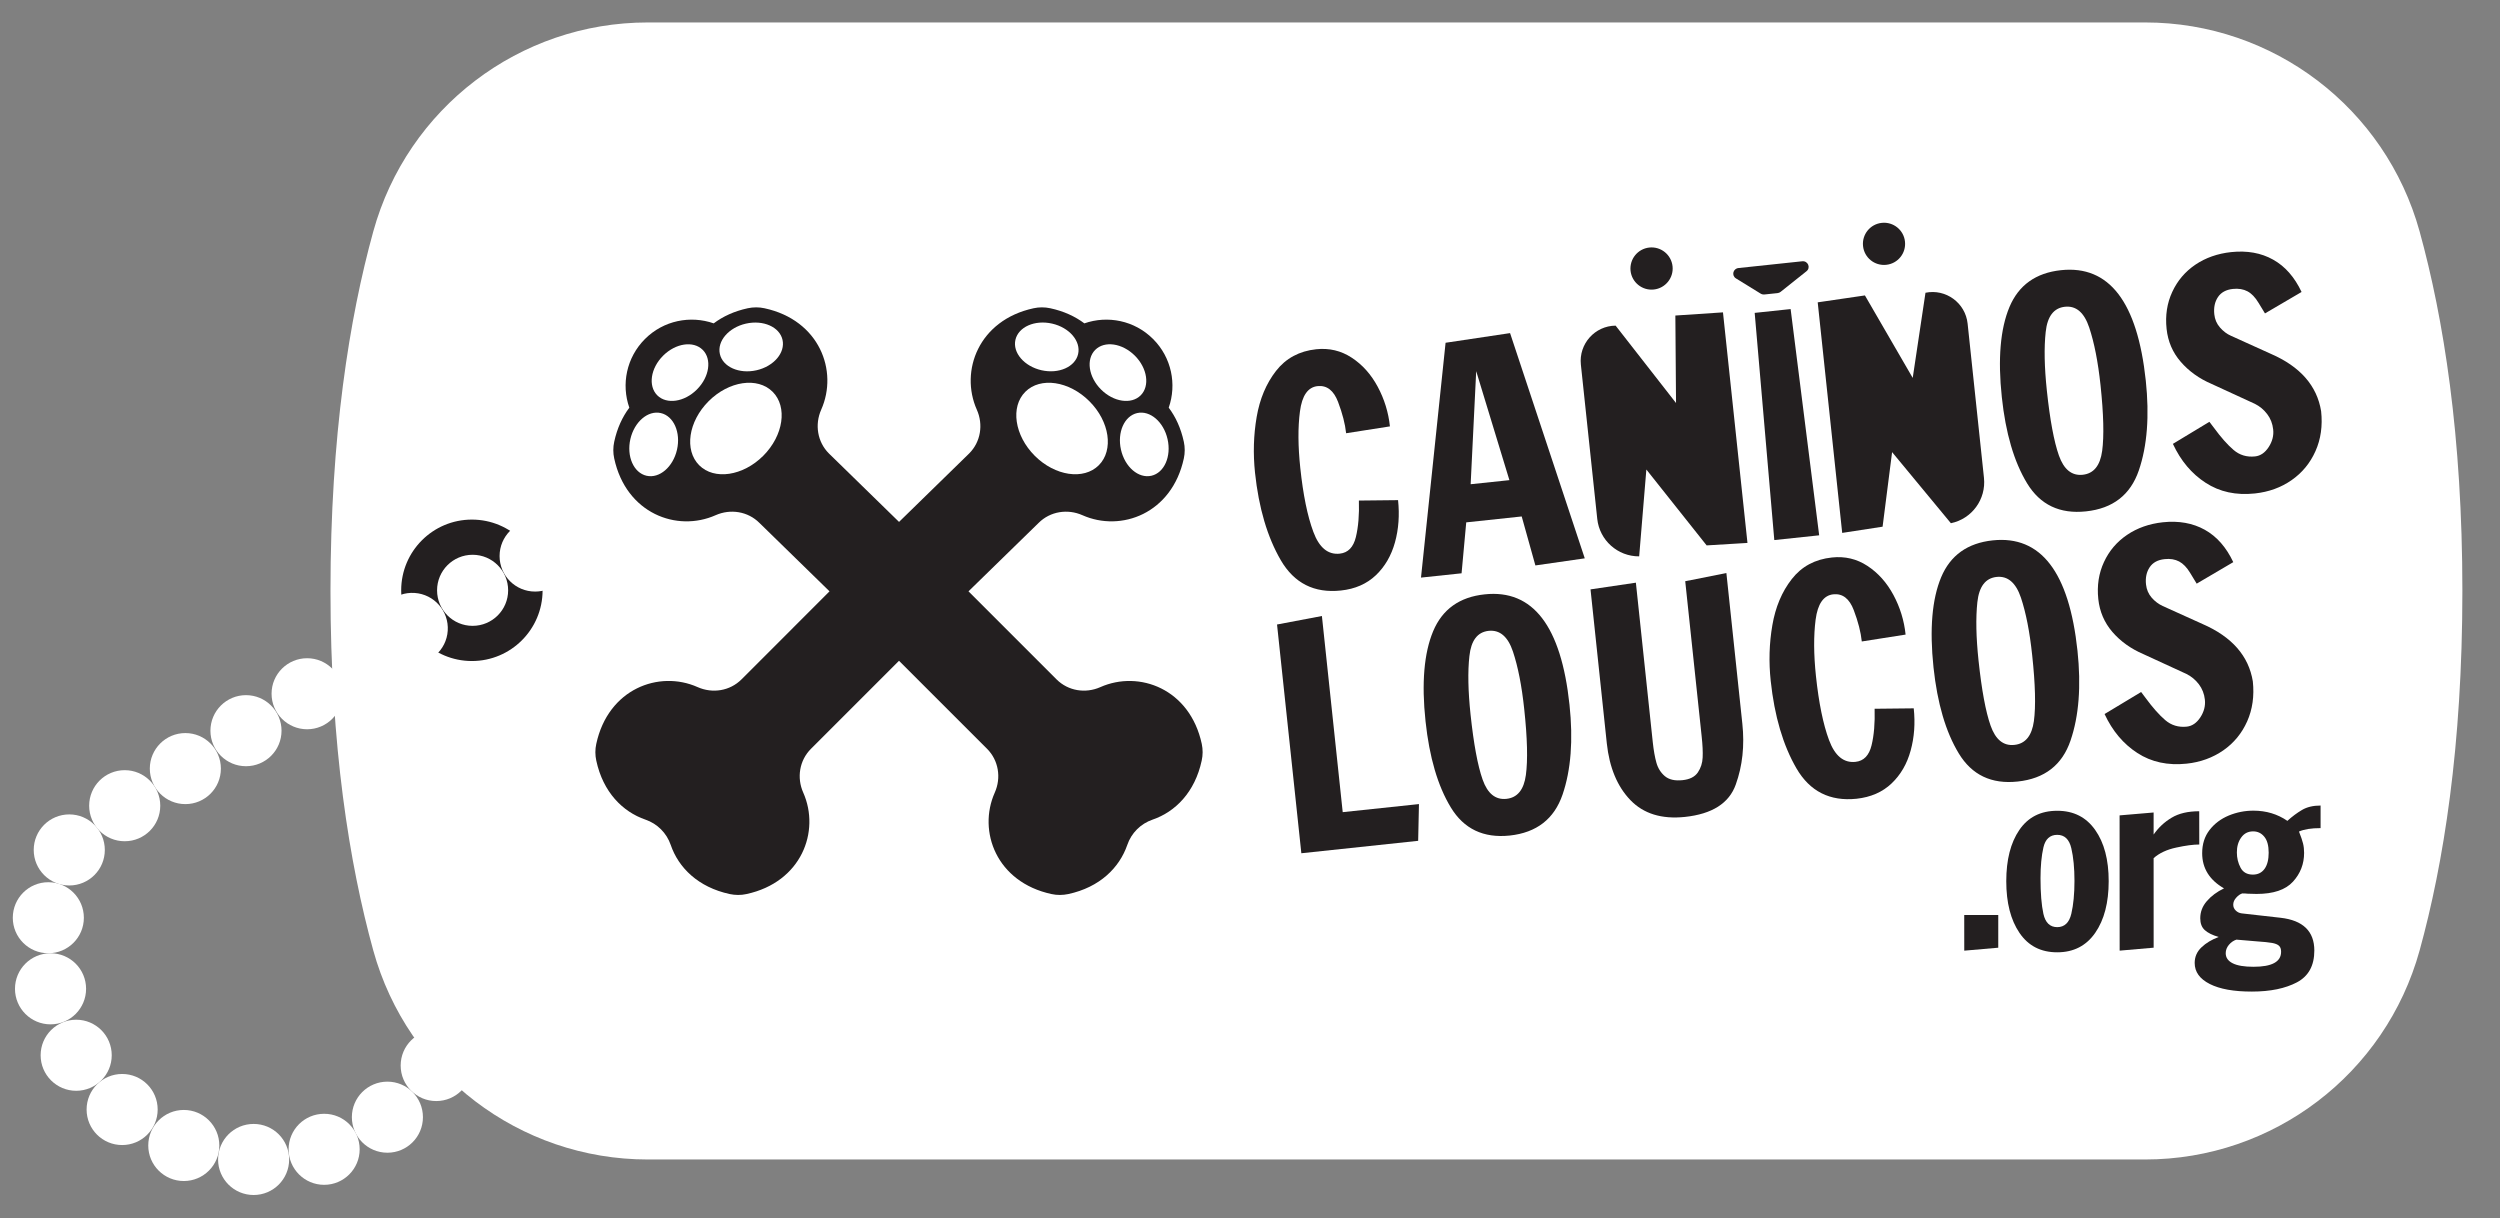 <?xml version="1.0" encoding="utf-8"?>
<!-- Generator: Adobe Illustrator 16.0.0, SVG Export Plug-In . SVG Version: 6.00 Build 0)  -->
<!DOCTYPE svg PUBLIC "-//W3C//DTD SVG 1.1//EN" "http://www.w3.org/Graphics/SVG/1.1/DTD/svg11.dtd">
<svg version="1.1" id="logo" xmlns="http://www.w3.org/2000/svg" xmlns:xlink="http://www.w3.org/1999/xlink" x="0px" y="0px"
	 width="82.069px" height="40px" viewBox="0 0 82.069 40" enable-background="new 0 0 82.069 40" xml:space="preserve">
<rect x="0" y="0" width="82.069" height="40" fill="#808080" stroke="none"/>
<path fill="#FFFFFF" d="M79.43,7.598c-1.12-4.052-4.805-6.861-9.008-6.861h-49.16c-4.205,0-7.889,2.809-9.008,6.861
	c-0.786,2.848-1.405,6.707-1.405,11.802c0,5.096,0.619,8.955,1.405,11.802c1.12,4.053,4.804,6.861,9.008,6.861h49.16
	c4.203,0,7.888-2.809,9.008-6.861c0.786-2.847,1.404-6.706,1.404-11.802C80.834,14.304,80.216,10.445,79.43,7.598"/>
<path fill="#231F20" d="M39.449,24.968c-0.222,1.037-0.865,1.682-1.612,1.938c-0.392,0.135-0.697,0.439-0.831,0.831
	c-0.258,0.747-0.901,1.39-1.938,1.613c-0.181,0.038-0.368,0.04-0.549,0c-1.808-0.39-2.429-2.059-1.864-3.329
	c0.218-0.488,0.127-1.059-0.251-1.438l-2.892-2.891l-2.891,2.891c-0.379,0.379-0.471,0.949-0.252,1.438
	c0.564,1.271-0.058,2.939-1.865,3.329c-0.18,0.04-0.367,0.038-0.548,0c-1.037-0.224-1.683-0.866-1.938-1.613
	c-0.135-0.392-0.439-0.696-0.831-0.831c-0.747-0.257-1.391-0.901-1.613-1.938c-0.039-0.18-0.04-0.368,0-0.548
	c0.39-1.808,2.059-2.429,3.327-1.864c0.49,0.218,1.06,0.126,1.439-0.252l2.891-2.892l-2.302-2.247
	c-0.379-0.378-0.949-0.469-1.438-0.252c-1.27,0.565-2.938-0.056-3.328-1.863c-0.04-0.18-0.039-0.368,0-0.548
	c0.096-0.446,0.27-0.818,0.496-1.119c-0.268-0.763-0.096-1.645,0.513-2.254c0.61-0.611,1.493-0.781,2.257-0.514
	c0.3-0.226,0.673-0.4,1.117-0.496c0.182-0.039,0.369-0.04,0.55,0c1.807,0.39,2.428,2.059,1.862,3.329
	c-0.217,0.488-0.126,1.06,0.253,1.438l2.302,2.247l2.302-2.247c0.379-0.378,0.47-0.95,0.251-1.438
	c-0.563-1.27,0.058-2.938,1.864-3.329c0.181-0.04,0.368-0.039,0.548,0c0.446,0.096,0.818,0.27,1.119,0.496
	c0.763-0.267,1.646-0.097,2.256,0.514c0.609,0.609,0.781,1.491,0.513,2.254c0.227,0.301,0.4,0.673,0.496,1.119
	c0.039,0.18,0.039,0.368,0,0.548c-0.39,1.807-2.059,2.428-3.328,1.863c-0.489-0.217-1.059-0.126-1.438,0.252l-2.303,2.247
	l2.892,2.892c0.38,0.378,0.949,0.47,1.438,0.252c1.271-0.564,2.939,0.057,3.328,1.864C39.489,24.6,39.489,24.788,39.449,24.968"/>
<path fill="#FFFFFF" d="M33.659,12.861c-0.495,0.495-0.356,1.436,0.31,2.102c0.666,0.665,1.606,0.804,2.102,0.31
	c0.495-0.496,0.357-1.437-0.31-2.102C35.095,12.505,34.154,12.367,33.659,12.861"/>
<path fill="#FFFFFF" d="M37.446,12.978c0.306-0.307,0.221-0.889-0.191-1.302c-0.412-0.411-0.995-0.498-1.302-0.19
	c-0.306,0.307-0.221,0.889,0.191,1.3C36.557,13.199,37.14,13.284,37.446,12.978"/>
<path fill="#231F20" d="M15.491,21.7c-1.282,0-2.321-1.04-2.321-2.321c0-1.282,1.039-2.322,2.321-2.322
	c1.282,0,2.321,1.04,2.321,2.322C17.812,20.66,16.773,21.7,15.491,21.7"/>
<path fill="#231F20" d="M42.046,18.391c-0.44-0.756-0.724-1.713-0.847-2.874c-0.065-0.625-0.048-1.233,0.054-1.828
	c0.102-0.594,0.313-1.098,0.636-1.513c0.323-0.415,0.764-0.652,1.319-0.711c0.428-0.045,0.816,0.047,1.167,0.278
	c0.35,0.229,0.634,0.547,0.852,0.953c0.218,0.407,0.352,0.84,0.401,1.301l-1.438,0.225c-0.033-0.306-0.12-0.647-0.264-1.026
	s-0.368-0.553-0.673-0.521c-0.318,0.034-0.512,0.312-0.579,0.833c-0.069,0.523-0.064,1.139,0.011,1.852
	c0.093,0.881,0.236,1.582,0.429,2.1c0.192,0.518,0.481,0.756,0.867,0.715c0.272-0.029,0.448-0.211,0.529-0.544
	c0.081-0.335,0.114-0.734,0.099-1.199l1.286-0.014c0.051,0.489,0.019,0.95-0.101,1.384s-0.328,0.795-0.626,1.08
	c-0.3,0.285-0.683,0.454-1.151,0.503C43.144,19.478,42.486,19.146,42.046,18.391"/>
<polygon fill="#231F20" points="46.648,18.961 47.455,11.252 49.572,10.935 52.024,18.329 50.403,18.562 49.954,16.954 
	48.133,17.148 47.98,18.82 "/>
<polygon fill="#FFFFFF" points="48.278,15.896 49.55,15.762 48.46,12.184 "/>
<path fill="#231F20" d="M52.434,17.034l-0.538-5.065c-0.071-0.679,0.458-1.273,1.141-1.279l1.983,2.54l-0.022-2.872l1.563-0.104
	l0.804,7.569l-1.34,0.081l-1.979-2.491l-0.236,2.851C53.104,18.268,52.509,17.736,52.434,17.034"/>
<polygon fill="#231F20" points="58.246,17.729 57.602,10.271 58.782,10.146 59.719,17.573 "/>
<path fill="#231F20" d="M57.8,9.64l-0.813-0.501c-0.152-0.094-0.097-0.321,0.083-0.34l2.092-0.222
	c0.188-0.02,0.287,0.209,0.142,0.326l-0.851,0.678c-0.028,0.023-0.063,0.037-0.101,0.041l-0.429,0.045
	C57.88,9.671,57.836,9.662,57.8,9.64"/>
<path fill="#231F20" d="M64.043,17.176l-1.93-2.334l-0.312,2.448l-1.326,0.204l-0.804-7.569l1.55-0.227l1.569,2.708l0.419-2.796
	c0.668-0.137,1.311,0.333,1.383,1.012l0.537,5.065C65.203,16.388,64.734,17.033,64.043,17.176"/>
<path fill="#231F20" d="M66.545,15.867c-0.429-0.706-0.705-1.648-0.83-2.829c-0.134-1.255-0.049-2.242,0.251-2.96
	c0.302-0.718,0.866-1.121,1.693-1.209c1.58-0.167,2.507,1.042,2.782,3.625c0.123,1.16,0.047,2.143-0.228,2.947
	s-0.853,1.253-1.735,1.346C67.617,16.879,66.973,16.571,66.545,15.867"/>
<path fill="#FFFFFF" d="M69.009,14.802c0.065-0.483,0.048-1.203-0.054-2.16c-0.082-0.766-0.206-1.396-0.371-1.89
	s-0.431-0.721-0.798-0.682c-0.366,0.039-0.577,0.316-0.631,0.829c-0.056,0.514-0.043,1.153,0.038,1.92
	c0.102,0.962,0.234,1.674,0.396,2.134c0.162,0.459,0.423,0.67,0.782,0.632C68.731,15.547,68.943,15.286,69.009,14.802"/>
<path fill="#231F20" d="M72.408,15.85c-0.461-0.297-0.819-0.724-1.077-1.279l1.198-0.724l0.145,0.19
	c0.232,0.318,0.449,0.563,0.648,0.733c0.199,0.171,0.436,0.242,0.707,0.213c0.176-0.019,0.324-0.12,0.445-0.304
	c0.121-0.186,0.172-0.379,0.149-0.582c-0.021-0.19-0.085-0.358-0.197-0.504c-0.111-0.146-0.246-0.258-0.406-0.337l-1.417-0.652
	c-0.41-0.175-0.747-0.418-1.014-0.726c-0.267-0.307-0.421-0.668-0.465-1.082c-0.047-0.441,0.015-0.845,0.186-1.213
	c0.17-0.368,0.423-0.666,0.759-0.894c0.336-0.227,0.728-0.365,1.175-0.413c0.523-0.055,0.981,0.026,1.374,0.246
	c0.394,0.219,0.706,0.573,0.937,1.063l-1.201,0.704c-0.033-0.052-0.104-0.167-0.212-0.348c-0.108-0.18-0.229-0.307-0.364-0.378
	c-0.134-0.071-0.293-0.097-0.477-0.078c-0.223,0.024-0.388,0.113-0.491,0.268s-0.144,0.344-0.119,0.569
	c0.017,0.162,0.078,0.305,0.184,0.427c0.106,0.123,0.227,0.215,0.364,0.275l1.308,0.592c0.964,0.418,1.514,1.047,1.65,1.882
	c0.052,0.482-0.01,0.919-0.185,1.311c-0.175,0.394-0.437,0.711-0.784,0.953c-0.348,0.243-0.749,0.388-1.204,0.437
	C73.406,16.265,72.867,16.149,72.408,15.85"/>
<polygon fill="#231F20" points="42.72,28.01 41.922,20.501 43.395,20.222 44.078,26.661 46.581,26.396 46.555,27.602 "/>
<path fill="#231F20" d="M47.627,26.506c-0.429-0.706-0.704-1.648-0.83-2.828c-0.134-1.256-0.049-2.242,0.251-2.959
	c0.302-0.718,0.866-1.122,1.693-1.208c1.581-0.168,2.508,1.04,2.782,3.624c0.124,1.161,0.048,2.143-0.227,2.947
	c-0.275,0.804-0.854,1.252-1.735,1.347C48.7,27.519,48.055,27.212,47.627,26.506"/>
<path fill="#FFFFFF" d="M50.091,25.442c0.066-0.484,0.049-1.205-0.054-2.161c-0.081-0.767-0.205-1.396-0.37-1.89
	s-0.432-0.72-0.799-0.682c-0.366,0.04-0.576,0.315-0.631,0.83c-0.057,0.513-0.043,1.151,0.038,1.919
	c0.103,0.963,0.234,1.675,0.396,2.134c0.162,0.46,0.423,0.67,0.782,0.632C49.813,26.186,50.026,25.925,50.091,25.442"/>
<path fill="#231F20" d="M53.523,26.266c-0.432-0.448-0.69-1.069-0.775-1.861l-0.535-5.057l1.489-0.22l0.555,5.24
	c0.029,0.264,0.067,0.486,0.118,0.666c0.049,0.18,0.142,0.329,0.278,0.445c0.136,0.114,0.328,0.159,0.58,0.132
	c0.237-0.024,0.404-0.109,0.503-0.254c0.098-0.144,0.15-0.307,0.158-0.49c0.009-0.182-0.002-0.413-0.032-0.69l-0.54-5.097
	l1.351-0.268l0.524,4.946c0.076,0.719,0.005,1.384-0.216,1.997c-0.219,0.614-0.775,0.968-1.671,1.063
	C54.55,26.897,53.955,26.714,53.523,26.266"/>
<path fill="#231F20" d="M58.974,25.225c-0.44-0.757-0.722-1.715-0.846-2.874c-0.066-0.623-0.049-1.231,0.054-1.827
	c0.101-0.592,0.313-1.099,0.637-1.513c0.323-0.415,0.762-0.651,1.318-0.71c0.427-0.046,0.816,0.046,1.166,0.276
	c0.351,0.23,0.635,0.548,0.854,0.955c0.217,0.405,0.351,0.838,0.399,1.3l-1.438,0.226c-0.032-0.306-0.119-0.648-0.263-1.027
	c-0.143-0.379-0.367-0.553-0.673-0.521c-0.319,0.035-0.512,0.312-0.58,0.833c-0.067,0.522-0.064,1.139,0.011,1.851
	c0.094,0.883,0.237,1.583,0.429,2.1c0.193,0.52,0.482,0.757,0.869,0.716c0.271-0.028,0.447-0.21,0.528-0.545
	c0.081-0.334,0.113-0.732,0.1-1.198l1.284-0.014c0.052,0.489,0.019,0.95-0.101,1.385c-0.118,0.435-0.327,0.795-0.626,1.08
	s-0.683,0.452-1.15,0.503C60.071,26.312,59.413,25.98,58.974,25.225"/>
<path fill="#231F20" d="M64.303,24.735c-0.429-0.706-0.705-1.647-0.831-2.828c-0.132-1.255-0.048-2.241,0.252-2.959
	c0.302-0.718,0.865-1.121,1.693-1.209c1.58-0.167,2.507,1.041,2.782,3.625c0.123,1.159,0.047,2.142-0.228,2.945
	c-0.274,0.805-0.853,1.254-1.735,1.347C65.375,25.749,64.731,25.44,64.303,24.735"/>
<path fill="#FFFFFF" d="M66.768,23.671c0.065-0.483,0.047-1.203-0.056-2.159c-0.081-0.768-0.204-1.396-0.369-1.89
	c-0.166-0.493-0.433-0.721-0.799-0.683c-0.366,0.04-0.576,0.315-0.632,0.83c-0.055,0.514-0.042,1.153,0.039,1.918
	c0.103,0.964,0.234,1.676,0.396,2.135c0.162,0.46,0.423,0.67,0.782,0.631C66.488,24.416,66.701,24.155,66.768,23.671"/>
<path fill="#231F20" d="M70.166,24.72c-0.46-0.297-0.82-0.724-1.078-1.28l1.2-0.723l0.143,0.19c0.233,0.317,0.449,0.563,0.649,0.733
	c0.199,0.171,0.436,0.242,0.707,0.214c0.175-0.019,0.324-0.121,0.446-0.306c0.12-0.185,0.17-0.377,0.148-0.581
	c-0.021-0.189-0.086-0.358-0.197-0.504c-0.111-0.146-0.247-0.258-0.406-0.338l-1.417-0.652c-0.41-0.176-0.747-0.417-1.014-0.725
	c-0.267-0.309-0.421-0.67-0.465-1.083c-0.047-0.44,0.015-0.846,0.186-1.214c0.17-0.368,0.423-0.665,0.76-0.893
	c0.335-0.227,0.728-0.365,1.174-0.413c0.523-0.055,0.981,0.027,1.375,0.246c0.395,0.22,0.705,0.573,0.936,1.063l-1.201,0.706
	c-0.033-0.053-0.103-0.169-0.213-0.35c-0.108-0.181-0.229-0.306-0.363-0.378c-0.135-0.07-0.293-0.098-0.477-0.077
	c-0.224,0.023-0.387,0.112-0.491,0.267c-0.103,0.155-0.144,0.344-0.119,0.568c0.018,0.163,0.079,0.307,0.185,0.43
	c0.105,0.12,0.227,0.212,0.363,0.274l1.307,0.591c0.965,0.419,1.515,1.048,1.651,1.883c0.051,0.482-0.011,0.918-0.185,1.311
	c-0.175,0.393-0.436,0.711-0.783,0.953c-0.349,0.242-0.75,0.389-1.205,0.437C71.165,25.134,70.625,25.018,70.166,24.72"/>
<path fill="#231F20" d="M62.536,7.932c0.041,0.38-0.234,0.721-0.614,0.761c-0.382,0.041-0.723-0.234-0.763-0.615
	c-0.041-0.381,0.235-0.722,0.615-0.762C62.155,7.275,62.497,7.552,62.536,7.932"/>
<path fill="#231F20" d="M54.906,8.742c0.04,0.38-0.236,0.722-0.616,0.762c-0.38,0.041-0.722-0.235-0.763-0.615
	c-0.039-0.381,0.235-0.722,0.616-0.763C54.524,8.086,54.865,8.361,54.906,8.742"/>
<polygon fill="#231F20" points="64.482,31.208 64.481,30.037 65.598,30.037 65.598,31.111 "/>
<path fill="#231F20" d="M66.296,30.626c-0.29-0.426-0.435-0.991-0.435-1.698c0-0.7,0.142-1.262,0.428-1.681
	c0.287-0.421,0.701-0.631,1.244-0.631c0.537-0.001,0.952,0.21,1.247,0.63c0.296,0.419,0.443,0.979,0.443,1.681
	s-0.146,1.267-0.441,1.694c-0.295,0.427-0.711,0.641-1.247,0.641C66.998,31.263,66.585,31.051,66.296,30.626"/>
<path fill="#FFFFFF" d="M67.997,29.995c0.068-0.292,0.103-0.651,0.103-1.076c0-0.424-0.035-0.782-0.104-1.075
	c-0.068-0.292-0.224-0.439-0.462-0.438c-0.239,0-0.391,0.139-0.454,0.415c-0.063,0.275-0.095,0.613-0.095,1.012
	c0,0.489,0.032,0.878,0.095,1.167c0.065,0.29,0.216,0.436,0.455,0.436C67.774,30.435,67.928,30.288,67.997,29.995"/>
<path fill="#231F20" d="M69.581,26.767l1.117-0.095v0.724c0.158-0.228,0.356-0.413,0.594-0.554c0.235-0.141,0.537-0.211,0.903-0.211
	l0.002,1.092c-0.193,0-0.444,0.032-0.754,0.1c-0.312,0.066-0.56,0.183-0.745,0.348l0.001,2.939l-1.116,0.097L69.581,26.767z"/>
<path fill="#231F20" d="M72.541,32.302c-0.33-0.168-0.495-0.397-0.495-0.69c0-0.201,0.074-0.372,0.224-0.514
	c0.148-0.142,0.337-0.255,0.565-0.339c-0.202-0.058-0.354-0.133-0.455-0.224c-0.101-0.09-0.151-0.22-0.151-0.39
	c0-0.209,0.071-0.395,0.215-0.562c0.144-0.168,0.332-0.308,0.565-0.42c-0.478-0.275-0.717-0.66-0.717-1.154
	c0-0.299,0.08-0.552,0.242-0.762s0.373-0.367,0.63-0.475c0.258-0.106,0.526-0.16,0.81-0.16c0.419,0,0.791,0.112,1.115,0.335
	c0.159-0.145,0.319-0.263,0.482-0.359c0.162-0.095,0.364-0.144,0.608-0.144v0.741c-0.307,0-0.544,0.038-0.709,0.113
	c0.065,0.163,0.109,0.293,0.133,0.39c0.024,0.096,0.035,0.199,0.035,0.311c0,0.361-0.121,0.677-0.366,0.945
	c-0.244,0.268-0.642,0.402-1.195,0.402l-0.295-0.008c-0.047-0.006-0.106-0.009-0.175-0.009c-0.069,0.022-0.135,0.069-0.199,0.141
	c-0.064,0.072-0.096,0.147-0.096,0.228c0,0.074,0.026,0.138,0.08,0.19c0.053,0.054,0.119,0.086,0.198,0.096l1.275,0.144
	c0.738,0.084,1.108,0.443,1.109,1.075c0,0.495-0.189,0.841-0.57,1.044c-0.38,0.201-0.872,0.304-1.479,0.304
	C73.332,32.552,72.87,32.469,72.541,32.302"/>
<path fill="#FFFFFF" d="M74.883,31.244c0-0.09-0.023-0.156-0.071-0.199s-0.124-0.073-0.227-0.091
	c-0.104-0.019-0.273-0.036-0.507-0.052l-0.662-0.056c-0.095,0.031-0.178,0.089-0.247,0.171c-0.069,0.083-0.104,0.174-0.104,0.275
	c0,0.144,0.076,0.253,0.228,0.33c0.152,0.077,0.379,0.115,0.682,0.115C74.58,31.738,74.884,31.574,74.883,31.244"/>
<path fill="#FFFFFF" d="M74.34,28.522c0.09-0.125,0.135-0.302,0.135-0.53c0-0.233-0.047-0.408-0.144-0.525
	c-0.095-0.117-0.218-0.175-0.365-0.175c-0.165,0-0.295,0.065-0.391,0.199c-0.097,0.133-0.145,0.298-0.144,0.493
	c0,0.182,0.04,0.348,0.12,0.498c0.079,0.151,0.214,0.229,0.406,0.229C74.122,28.711,74.249,28.648,74.34,28.522"/>
<path fill="#FFFFFF" d="M34.189,12.154c0.569,0.129,1.107-0.11,1.203-0.532c0.096-0.423-0.287-0.87-0.855-0.999
	s-1.106,0.109-1.203,0.532C33.238,11.578,33.622,12.025,34.189,12.154"/>
<path fill="#FFFFFF" d="M37.33,13.56c-0.422,0.096-0.66,0.635-0.531,1.203c0.129,0.569,0.576,0.951,0.998,0.855
	c0.423-0.096,0.661-0.635,0.531-1.202C38.2,13.848,37.753,13.464,37.33,13.56"/>
<path fill="#FFFFFF" d="M24.486,10.624c-0.567,0.129-0.951,0.576-0.854,0.999c0.095,0.422,0.633,0.661,1.202,0.532
	c0.568-0.129,0.949-0.577,0.854-0.999C25.593,10.733,25.055,10.495,24.486,10.624"/>
<path fill="#FFFFFF" d="M21.693,13.56c-0.424-0.096-0.87,0.288-1,0.856c-0.128,0.567,0.109,1.106,0.532,1.202
	c0.423,0.096,0.869-0.287,0.999-0.855C22.354,14.195,22.115,13.656,21.693,13.56"/>
<path fill="#FFFFFF" d="M23.262,13.171c-0.665,0.665-0.804,1.606-0.309,2.102c0.494,0.495,1.436,0.355,2.102-0.31
	c0.665-0.666,0.804-1.606,0.309-2.102C24.869,12.367,23.928,12.505,23.262,13.171"/>
<path fill="#FFFFFF" d="M23.069,11.486c-0.307-0.307-0.889-0.22-1.301,0.191c-0.412,0.411-0.497,0.994-0.191,1.301
	c0.307,0.306,0.89,0.221,1.301-0.192C23.29,12.375,23.375,11.792,23.069,11.486"/>
<path fill="#FFFFFF" d="M16.681,19.379c0,0.644-0.522,1.166-1.167,1.166c-0.644,0-1.166-0.522-1.166-1.166
	c0-0.645,0.522-1.167,1.166-1.167C16.159,18.212,16.681,18.734,16.681,19.379"/>
<path fill="#FFFFFF" d="M18.734,18.254c0,0.645-0.522,1.166-1.167,1.166s-1.167-0.521-1.167-1.166c0-0.644,0.522-1.167,1.167-1.167
	S18.734,17.611,18.734,18.254"/>
<path fill="#FFFFFF" d="M15.487,34.979c0,0.645-0.522,1.166-1.167,1.166c-0.644,0-1.167-0.521-1.167-1.166s0.522-1.166,1.167-1.166
	C14.965,33.812,15.487,34.334,15.487,34.979"/>
<path fill="#FFFFFF" d="M13.884,36.674c0,0.645-0.522,1.167-1.166,1.167c-0.645,0-1.167-0.522-1.167-1.167s0.522-1.166,1.167-1.166
	C13.362,35.508,13.884,36.029,13.884,36.674"/>
<path fill="#FFFFFF" d="M11.807,37.729c0,0.643-0.522,1.166-1.166,1.166c-0.645,0-1.167-0.523-1.167-1.166
	c0-0.645,0.522-1.166,1.167-1.166C11.285,36.562,11.807,37.084,11.807,37.729"/>
<path fill="#FFFFFF" d="M9.492,38.062c0,0.645-0.521,1.167-1.166,1.167s-1.167-0.522-1.167-1.167s0.522-1.166,1.167-1.166
	S9.492,37.418,9.492,38.062"/>
<path fill="#FFFFFF" d="M7.2,37.604c0,0.645-0.522,1.166-1.166,1.166s-1.167-0.521-1.167-1.166s0.523-1.167,1.167-1.167
	S7.2,36.96,7.2,37.604"/>
<path fill="#FFFFFF" d="M5.176,36.423c0,0.645-0.521,1.166-1.166,1.166s-1.167-0.521-1.167-1.166s0.522-1.167,1.167-1.167
	S5.176,35.778,5.176,36.423"/>
<path fill="#FFFFFF" d="M3.668,34.642c0,0.643-0.522,1.166-1.167,1.166c-0.644,0-1.167-0.523-1.167-1.166
	c0-0.645,0.523-1.167,1.167-1.167C3.146,33.475,3.668,33.997,3.668,34.642"/>
<path fill="#FFFFFF" d="M2.826,32.46c0,0.644-0.522,1.167-1.167,1.167s-1.167-0.523-1.167-1.167c0-0.645,0.522-1.167,1.167-1.167
	S2.826,31.815,2.826,32.46"/>
<path fill="#FFFFFF" d="M2.753,30.128c0,0.643-0.522,1.165-1.167,1.165c-0.644,0-1.166-0.522-1.166-1.165
	c0-0.645,0.522-1.167,1.166-1.167C2.23,28.961,2.753,29.483,2.753,30.128"/>
<path fill="#FFFFFF" d="M3.441,27.902c0,0.645-0.522,1.166-1.167,1.166c-0.644,0-1.167-0.521-1.167-1.166s0.522-1.167,1.167-1.167
	C2.919,26.735,3.441,27.258,3.441,27.902"/>
<path fill="#FFFFFF" d="M5.261,26.45c0,0.645-0.522,1.166-1.167,1.166c-0.645,0-1.167-0.521-1.167-1.166s0.522-1.167,1.167-1.167
	C4.738,25.283,5.261,25.806,5.261,26.45"/>
<path fill="#FFFFFF" d="M7.251,25.232c0,0.645-0.522,1.165-1.166,1.165c-0.645,0-1.167-0.521-1.167-1.165s0.522-1.167,1.167-1.167
	C6.729,24.065,7.251,24.588,7.251,25.232"/>
<path fill="#FFFFFF" d="M9.242,23.988c0,0.644-0.522,1.165-1.167,1.165c-0.644,0-1.167-0.521-1.167-1.165
	c0-0.645,0.523-1.168,1.167-1.168C8.72,22.82,9.242,23.344,9.242,23.988"/>
<path fill="#FFFFFF" d="M11.248,22.773c0,0.645-0.522,1.167-1.166,1.167s-1.167-0.522-1.167-1.167c0-0.643,0.523-1.165,1.167-1.165
	S11.248,22.131,11.248,22.773"/>
<path fill="#FFFFFF" d="M14.698,20.705c-0.042,0.643-0.598,1.13-1.24,1.088c-0.643-0.043-1.13-0.598-1.088-1.241
	c0.042-0.643,0.598-1.129,1.24-1.087C14.253,19.507,14.741,20.062,14.698,20.705"/>
</svg>
